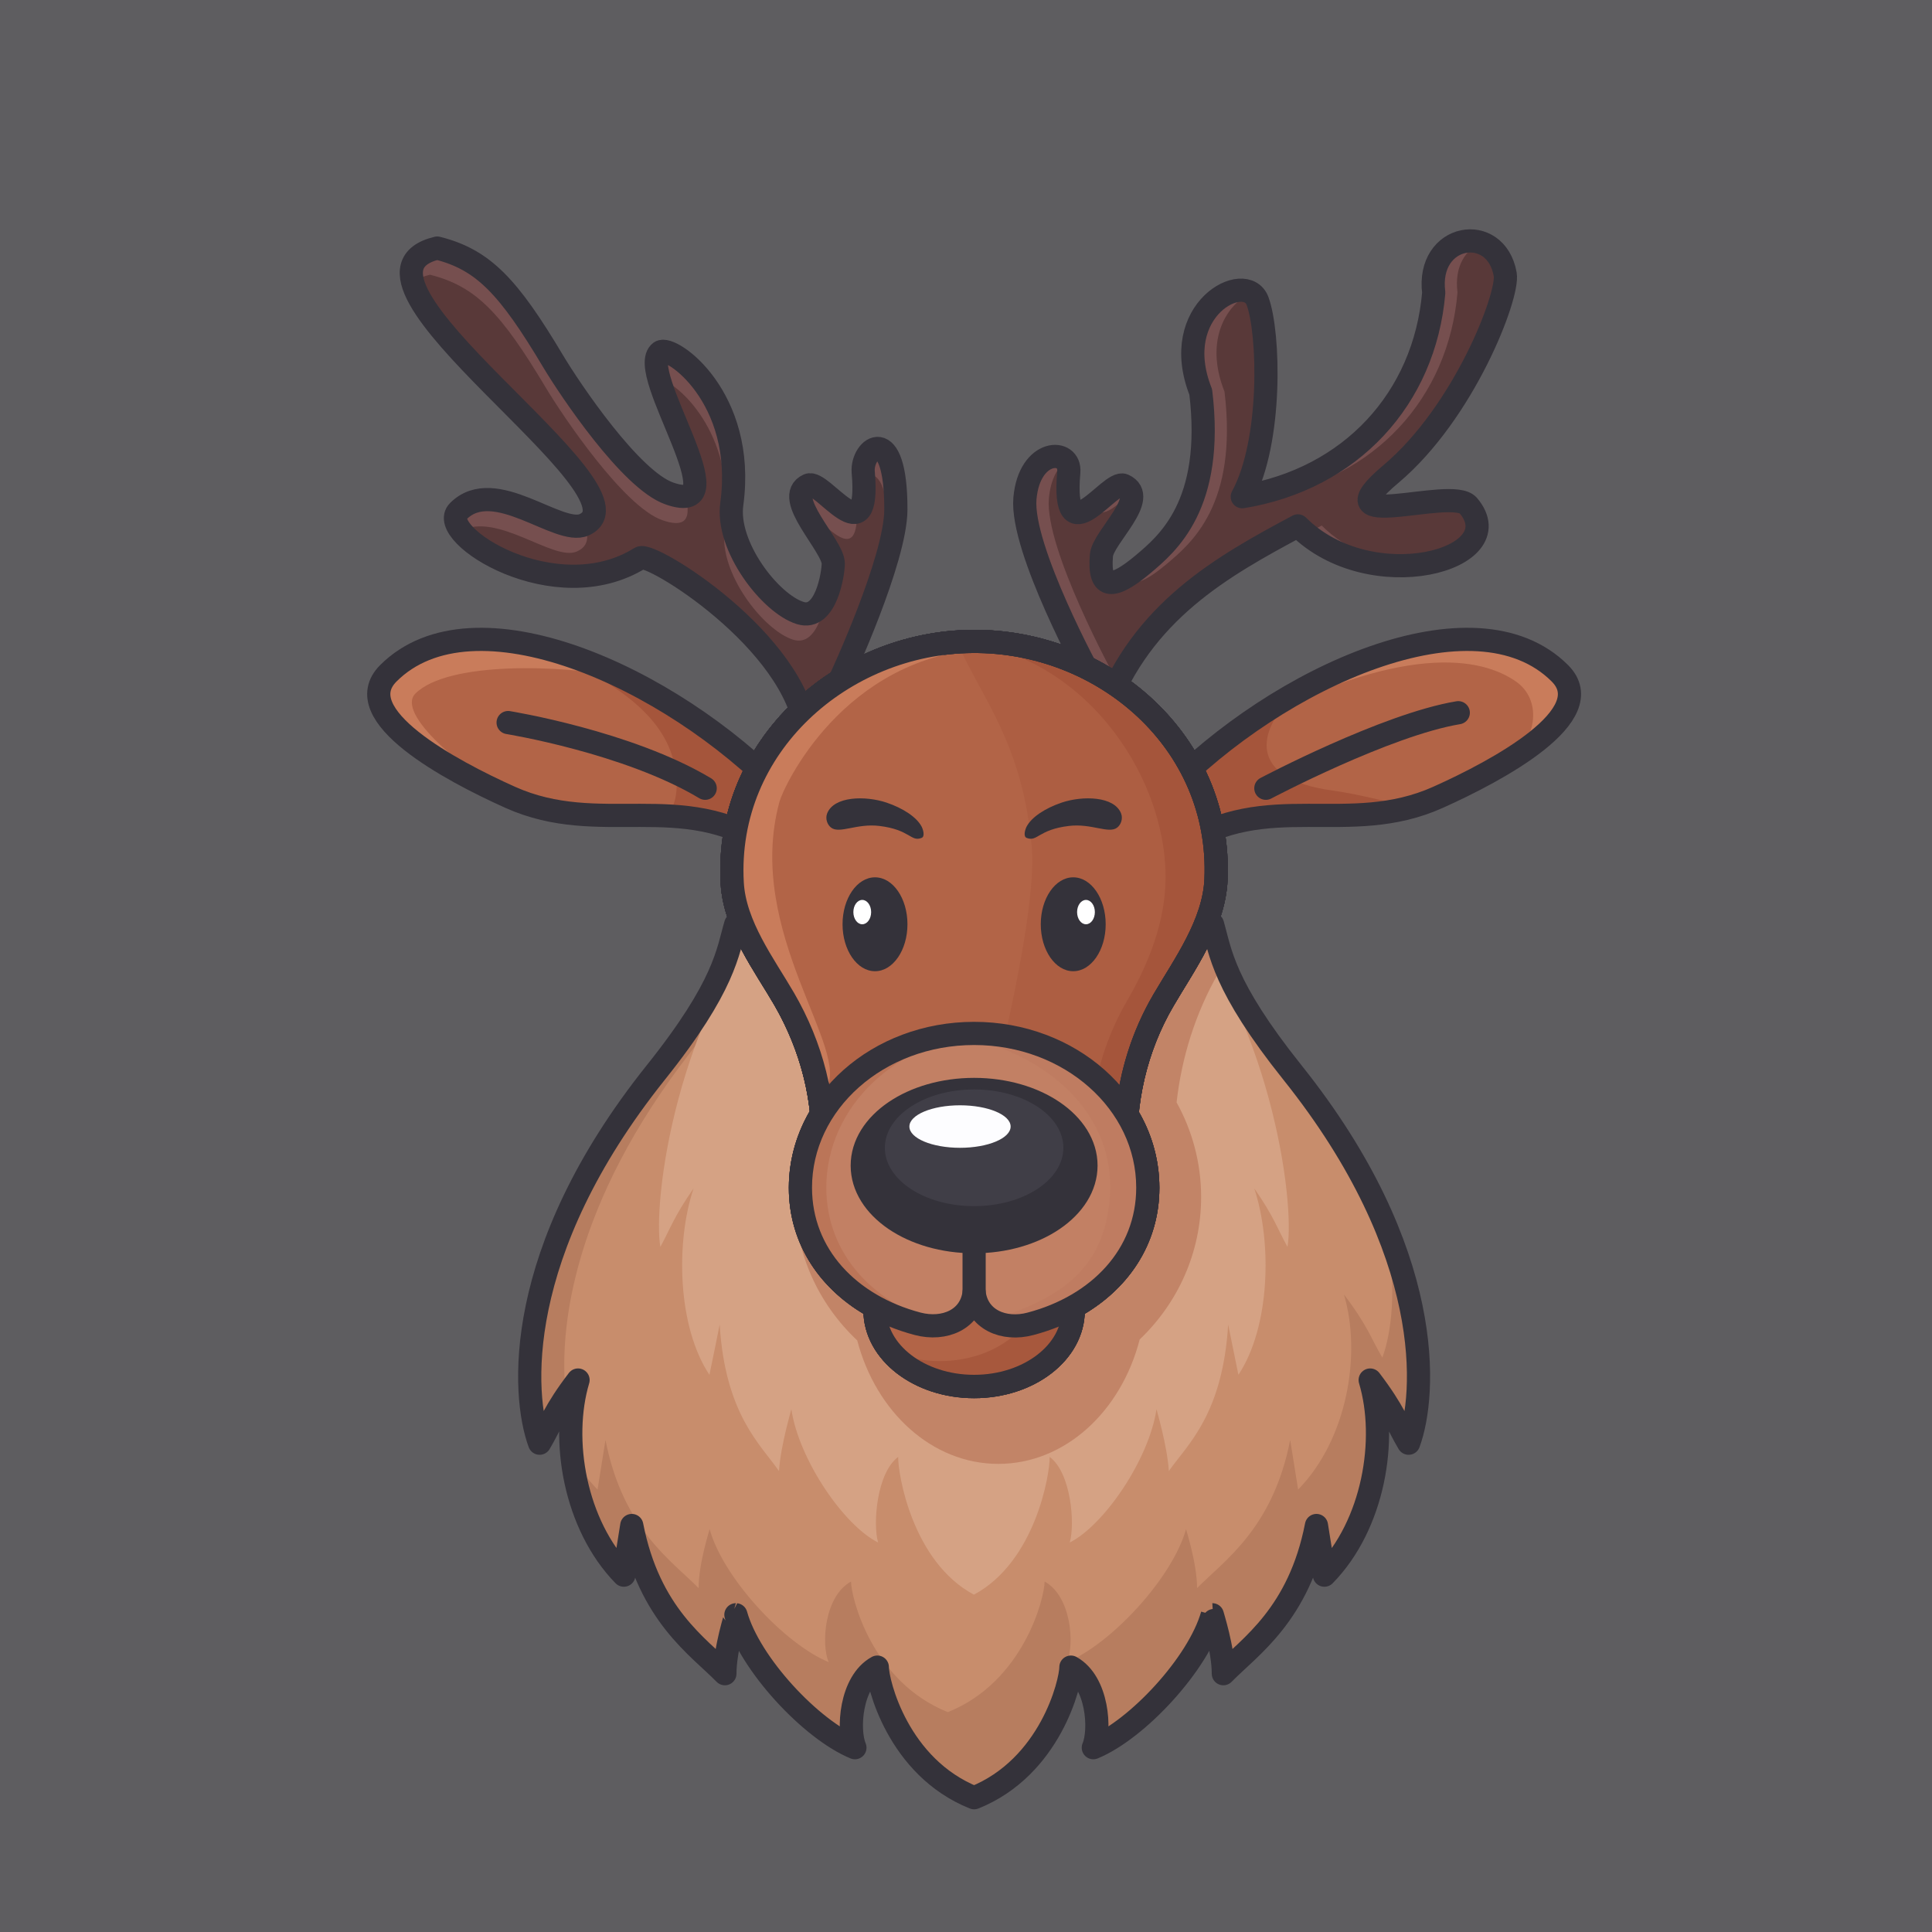 <?xml version="1.0" encoding="utf-8"?>
<!-- Generator: Adobe Illustrator 22.0.0, SVG Export Plug-In . SVG Version: 6.00 Build 0)  -->
<svg version="1.1" id="Layer_1" xmlns="http://www.w3.org/2000/svg" xmlns:xlink="http://www.w3.org/1999/xlink" x="0px" y="0px"
	 viewBox="0 0 1000 1000" style="enable-background:new 0 0 1000 1000;" xml:space="preserve">
<style type="text/css">
	.st0{fill:#5E5D60;}
	.st1{fill:#C88D6C;}
	.st2{fill:#B77D5F;}
	.st3{fill:#DBA797;}
	.st4{fill:#D5A284;}
	.st5{fill:#C28467;}
	.st6{fill:none;stroke:#34323A;stroke-width:12;stroke-linecap:round;stroke-linejoin:round;stroke-miterlimit:10;}
	.st7{fill:#593939;}
	.st8{fill:#764F4F;}
	.st9{fill:#B26447;}
	.st10{fill:#C97C5B;}
	.st11{fill:#A5553B;}
	.st12{fill:#AD5E42;}
	.st13{fill:#FFFFFF;}
	.st14{fill:#A7583D;}
	.st15{fill:#34323A;}
	.st16{fill:#C28064;}
	.st17{opacity:0.4;}
	.st18{opacity:0.2;}
	.st19{fill:#B67056;}
	.st20{fill:#403E47;}
	.st21{fill:#FDFDFF;}
</style>
<rect id="XMLID_71_" class="st0" width="1000" height="1000"/>
<g id="XMLID_1_">
	<path id="XMLID_38_" class="st1" d="M627.6,478.4c4.1,14.1,5.2,31.5,41.5,76.9c74.2,92.9,69.2,166.8,60,191.7
		c-5.8-9.7-7.4-16.3-19.9-32.7c9.2,30.7,1.8,75-23.7,101l-4.1-25.7c-9,46.1-34.5,62.7-48.2,76.7c0-12.8-5.8-30.5-5.7-30.5
		c-7.2,25.5-39,59.5-61.6,68.8c3.9-9.2,2.3-34-11.6-41.7c0,8.1-10.7,51.8-50.1,67.6c-39.5-15.8-50.1-59.6-50.1-67.6
		c-13.9,7.6-15.5,32.5-11.6,41.7c-22.6-9.3-54.5-43.3-61.6-68.8c0.1,0-5.7,17.6-5.7,30.5c-13.7-14-39.2-30.5-48.2-76.7l-4.1,25.7
		c-25.4-26-32.9-70.2-23.7-101c-12.5,16.3-14.1,23-19.9,32.7c-9.2-24.8-14.2-98.8,60-191.7c36.3-45.4,37.3-62.8,41.5-76.9H627.6z"/>
	<g id="XMLID_101_">
		<path id="XMLID_103_" class="st2" d="M357.2,544.9c26.8-34.5,34.4-53.2,38.2-66.5h-14.6c-4.1,14.1-5.2,31.5-41.5,76.9
			c-74.2,92.9-69.2,166.8-60,191.7c4.7-7.8,6.7-13.6,13.7-24.1C288.8,687.8,296.7,622.9,357.2,544.9z"/>
		<path id="XMLID_104_" class="st3" d="M699.3,785.7c-1.3,6.8-3,13-4.9,18.7c2.3-3.3,4.3-6.7,6.2-10.3
			C699.9,789.5,699.3,785.7,699.3,785.7z"/>
		<path id="XMLID_105_" class="st3" d="M734.1,718.5c-1.9-2.9-4.2-6.3-7-10.1c2.9,10.1,4.2,21.5,3.7,33.3
			C732.4,735.7,733.7,727.9,734.1,718.5z"/>
	</g>
	<g id="XMLID_46_">
		<path id="XMLID_47_" class="st2" d="M285.7,670.1c-3.8,5-6.6,9-8.8,12.6c-5.3,30.2-1.9,52.7,2.4,64.4c3-5.1,4.9-9.3,7.9-14.5
			C280.6,711.4,280.2,688.4,285.7,670.1z"/>
		<path id="XMLID_58_" class="st2" d="M717.3,635c6.2,31.9,2.7,55.6-1.8,67.7c-5.8-9.7-7.4-16.3-19.9-32.7c9.2,30.7,1.8,75-23.7,101
			l-4.1-25.7c-9,46.1-34.5,62.7-48.2,76.7c0-12.8-5.8-30.5-5.7-30.5c-7.2,25.5-39,59.5-61.6,68.8c3.9-9.2,2.3-34-11.6-41.7
			c0,8.1-10.7,51.8-50.1,67.6c-39.5-15.8-50.1-59.6-50.1-67.6c-13.9,7.6-15.5,32.5-11.6,41.7c-22.6-9.3-54.5-43.3-61.6-68.8
			c0.1,0-5.7,17.6-5.7,30.5c-13.7-14-39.2-30.5-48.2-76.7l-4.1,25.7c-5.2-5.3-9.7-11.4-13.4-18c2.2,22.7,11,46.1,26.9,62.3l4.1-25.7
			c9,46.1,34.5,62.7,48.2,76.7c0-12.8,5.8-30.5,5.7-30.5c7.2,25.5,39,59.5,61.6,68.8c-3.9-9.2-2.3-34,11.6-41.7
			c0,8.1,10.7,51.8,50.1,67.6c39.5-15.8,50.1-59.6,50.1-67.6c13.9,7.6,15.5,32.5,11.6,41.7c22.6-9.3,54.5-43.3,61.6-68.8
			c-0.1,0,5.7,17.6,5.7,30.5c13.7-14,39.2-30.5,48.2-76.7l4.1,25.7c25.4-26,32.9-70.2,23.7-101c12.5,16.3,14.1,23,19.9,32.7
			C735.4,729.9,739.8,689.2,717.3,635z"/>
	</g>
	<g id="XMLID_41_">
		<path id="XMLID_43_" class="st4" d="M580.7,439.6c3.2,9-4-8.2,21.4,21.1c56.1,64.8,68.2,161.8,64.3,184.7
			c-5.1-9.2-6.9-15.5-17.2-30.3c9.3,28.1,8.2,71.8-8.2,96.5l-5.3-26c-2.9,46.6-21,62-30.7,75.8c-0.9-13.6-6.5-32-6.4-32
			c-3.9,26.1-27.2,60.1-44.9,69c2.8-9.7,0.7-36.1-10.4-44.3c0.2,8.5-7.2,54.1-39.2,71.3c-32-17.1-39.4-62.8-39.2-71.3
			c-11.1,8.2-13.2,34.6-10.4,44.3c-17.8-8.9-41-42.9-44.9-69c0.1,0-5.5,18.4-6.4,32c-9.6-13.8-27.8-29.3-30.7-75.8
			c0,0-5.2,25.9-5.3,26c-16.5-24.8-17.6-68.5-8.2-96.5c-10.3,14.8-12.1,21-17.2,30.3c-4-22.9,7.7-119.9,63.8-184.7
			c25.4-29.3,18.8-12.1,21.9-21.1C478.6,445,529.8,445,580.7,439.6z"/>
	</g>
	<path id="XMLID_50_" class="st5" d="M632.7,490.3c-0.3-1.3-4.8-10.7-5.1-11.9l-234.3,4c-0.4,1.4-0.7,2.7-1.1,4.2
		c3.4,5.7,6.8,11.2,9.8,16.5c11.9,21,19.6,44,22.3,67.3c-8.2,14.6-12.9,31.5-12.9,49.3c0,29.1,12.4,55.4,32.3,74.1
		c9.7,37,38.7,63.9,73,63.9c34.5,0,63.6-27.1,73.2-64.4c19.6-18.7,31.8-44.8,31.8-73.7c0-17.7-4.6-34.4-12.7-49
		c2.6-23.2,9.7-46.1,21.6-66.9C633.8,498.2,629.1,496.5,632.7,490.3z"/>
	<path id="XMLID_2_" class="st6" d="M627.6,478.4c4.1,14.1,5.2,31.5,41.5,76.9c74.2,92.9,69.2,166.8,60,191.7
		c-5.8-9.7-7.4-16.3-19.9-32.7c9.2,30.7,1.8,75-23.7,101l-4.1-25.7c-9,46.1-34.5,62.7-48.2,76.7c0-12.8-5.8-30.5-5.7-30.5
		c-7.2,25.5-39,59.5-61.6,68.8c3.9-9.2,2.3-34-11.6-41.7c0,8.1-10.7,51.8-50.1,67.6c-39.5-15.8-50.1-59.6-50.1-67.6
		c-13.9,7.6-15.5,32.5-11.6,41.7c-22.6-9.3-54.5-43.3-61.6-68.8c0.1,0-5.7,17.6-5.7,30.5c-13.7-14-39.2-30.5-48.2-76.7l-4.1,25.7
		c-25.4-26-32.9-70.2-23.7-101c-12.5,16.3-14.1,23-19.9,32.7c-9.2-24.8-14.2-98.8,60-191.7c36.3-45.4,37.3-62.8,41.5-76.9H627.6z"/>
	<path id="XMLID_40_" class="st7" d="M564.6,350.5c0,0-36.4-66.5-34.1-92.5c2.3-26,23.8-26.2,22.7-13.6c-3.9,44.6,21.1,3.6,28.4,6.8
		c13.7,6.2-10.7,26.9-11.5,36.2c-1.6,18.6,6.4,17.3,21.5,4.7c12.4-10.5,37-30.5,29.9-89.2c-16.9-42.7,23.3-63.5,29.4-47.1
		c6.1,16.4,7.7,72.6-7.9,101.3c56.1-9.2,94.4-50.8,99.1-105.6c-3.9-30.7,32.2-36.6,37-9.5c1.9,11-21.3,71.5-59.2,103.4
		c-37.9,31.8,31.5,6.1,40.1,16.3c23.6,28-50.6,48.1-88.2,10.5c-39.3,21-80.7,44.2-100.3,96.8C558.4,367.7,564.6,350.5,564.6,350.5z"
		/>
	<g id="XMLID_77_">
		<path id="XMLID_78_" class="st8" d="M591.5,291.9c-3.1,2.6-5.8,4.7-8.3,6.2c2.5,6.2,9.7,3,20.7-6.2c12.4-10.5,37-30.5,29.9-89.2
			c-10.9-27.4,1.8-45.8,13.9-51.1c-11-7.7-41.4,13-26.3,51.1C628.5,261.4,603.9,281.5,591.5,291.9z"/>
		<path id="XMLID_79_" class="st8" d="M656.8,253.9c-0.5,1.1-1,2.1-1.5,3.1c56.1-9.2,94.4-50.8,99.1-105.6
			c-1.8-13.9,4.6-22.7,12.6-25.7c-11.9-4.6-27.7,4.8-25,25.7C737.6,201.5,705.2,240.5,656.8,253.9z"/>
		<path id="XMLID_80_" class="st8" d="M754.9,259.4c-7.4-1.2-20.6,1-31,2C729.8,262.8,743.4,260.3,754.9,259.4z"/>
		<path id="XMLID_81_" class="st8" d="M577,350.5c0,0-36.4-66.5-34.1-92.5c0.9-10,4.6-16.2,8.8-19.3c-4.8-5.9-19.3-1.8-21.2,19.3
			c-2.3,26,34.1,92.5,34.1,92.5s-6.2,17.3,6.8,18.4c1.3-3.5,2.7-6.8,4.1-10C575.5,354.6,577,350.5,577,350.5z"/>
		<path id="XMLID_82_" class="st8" d="M585.5,255.3c-0.5-1.7-1.7-3.1-3.9-4.2c-3.1-1.4-9.5,5.3-15.5,10
			C569,270.7,578.1,261.4,585.5,255.3z"/>
		<path id="XMLID_83_" class="st8" d="M684.1,272c-2.6,1.4-5.2,2.8-7.8,4.2c16.1,13.2,37.1,17.6,54.6,16.2
			C714.6,291.2,697.1,285.1,684.1,272z"/>
	</g>
	<path id="XMLID_23_" class="st6" d="M564.6,350.5c0,0-36.4-66.5-34.1-92.5c2.3-26,23.8-26.2,22.7-13.6c-3.9,44.6,21.1,3.6,28.4,6.8
		c13.7,6.2-10.7,26.9-11.5,36.2c-1.6,18.6,6.4,17.3,21.5,4.7c12.4-10.5,37-30.5,29.9-89.2c-16.9-42.7,23.3-63.5,29.4-47.1
		c6.1,16.4,7.7,72.6-7.9,101.3c56.1-9.2,94.4-50.8,99.1-105.6c-3.9-30.7,32.2-36.6,37-9.5c1.9,11-21.3,71.5-59.2,103.4
		c-37.9,31.8,31.5,6.1,40.1,16.3c23.6,28-50.6,48.1-88.2,10.5c-39.3,21-80.7,44.2-100.3,96.8C558.4,367.7,564.6,350.5,564.6,350.5z"
		/>
	<g id="XMLID_55_">
		<g id="XMLID_5_">
			<path id="XMLID_33_" class="st9" d="M607.9,437.8c0,0,1,0.2,2.7,0.5C610.2,440.6,607.9,437.8,607.9,437.8z"/>
			<path id="XMLID_32_" class="st9" d="M807.4,348.5c21.5,21.5-32.1,50.3-63.1,64.2c-46.6,20.9-88.3-4.5-133.6,25.5
				c0.4-2.2-0.8-9.2-7.2-27.9C661.9,349.9,763.4,304.5,807.4,348.5z"/>
		</g>
		<g id="XMLID_51_">
			<path id="XMLID_54_" class="st9" d="M607.9,437.8c0,0,1,0.2,2.7,0.5C610.2,440.6,607.9,437.8,607.9,437.8z"/>
			<path id="XMLID_53_" class="st9" d="M807.4,348.5c21.5,21.5-32.1,50.3-63.1,64.2c-46.6,20.9-88.3-4.5-133.6,25.5
				c0.4-2.2-0.8-9.2-7.2-27.9C661.9,349.9,763.4,304.5,807.4,348.5z"/>
			<path id="XMLID_88_" class="st9" d="M807.4,348.5c21.5,21.5-32.1,50.3-63.1,64.2c-46.6,20.9-88.3-4.5-133.6,25.5
				c0.4-2.2-0.8-9.2-7.2-27.9C661.9,349.9,763.4,304.5,807.4,348.5z"/>
			<path id="XMLID_92_" class="st10" d="M807.4,348.5c-35.6-35.6-108.5-12.8-166.1,29C725.7,332,767,340.1,785,353
				c12.6,9.1,11.3,28.7-4,40.6C803.6,379.5,821.4,362.5,807.4,348.5z"/>
			<path id="XMLID_95_" class="st11" d="M689.8,409.2c-45.5-6.2-37.4-31.8-22.3-46.9c-21.1,6.3-52.1,35.7-64.1,48.1
				c6.4,18.7,7.7,25.7,7.2,27.9c39.6-26.2,83.7-10.1,123.6-19.6C723.7,416.5,704.6,411.2,689.8,409.2z"/>
		</g>
		<g id="XMLID_25_">
			<path id="XMLID_26_" class="st6" d="M607.9,437.8c0,0,1,0.2,2.7,0.5C610.2,440.6,607.9,437.8,607.9,437.8z"/>
			<path id="XMLID_27_" class="st6" d="M807.4,348.5c21.5,21.5-32.1,50.3-63.1,64.2c-46.6,20.9-88.3-4.5-133.6,25.5
				c0.4-2.2-0.8-9.2-7.2-27.9C661.9,349.9,763.4,304.5,807.4,348.5z"/>
		</g>
	</g>
	<g id="XMLID_29_">
		<g id="XMLID_60_">
			<path id="XMLID_62_" class="st9" d="M400.4,437.8c0,0-1,0.2-2.7,0.5C398.2,440.6,400.4,437.8,400.4,437.8z"/>
			<path id="XMLID_61_" class="st9" d="M201,348.5c-21.5,21.5,32.1,50.3,63.1,64.2c46.6,20.9,88.3-4.5,133.6,25.5
				c-0.4-2.2,0.8-9.2,7.2-27.9C346.4,349.9,245,304.5,201,348.5z"/>
		</g>
		<g id="XMLID_37_">
			<path id="XMLID_59_" class="st9" d="M400.4,437.8c0,0-1,0.2-2.7,0.5C398.2,440.6,400.4,437.8,400.4,437.8z"/>
			<path id="XMLID_57_" class="st9" d="M201,348.5c-21.5,21.5,32.1,50.3,63.1,64.2c46.6,20.9,88.3-4.5,133.6,25.5
				c-0.4-2.2,0.8-9.2,7.2-27.9C346.4,349.9,245,304.5,201,348.5z"/>
		</g>
		<g id="XMLID_68_">
			<path id="XMLID_84_" class="st9" d="M400.4,437.8c0,0-1,0.2-2.7,0.5C398.2,440.6,400.4,437.8,400.4,437.8z"/>
			<path id="XMLID_69_" class="st9" d="M201,348.5c-21.5,21.5,32.1,50.3,63.1,64.2c46.6,20.9,88.3-4.5,133.6,25.5
				c-0.4-2.2,0.8-9.2,7.2-27.9C346.4,349.9,245,304.5,201,348.5z"/>
		</g>
		<g id="XMLID_85_">
			<path id="XMLID_87_" class="st9" d="M400.4,437.8c0,0-1,0.2-2.7,0.5C398.2,440.6,400.4,437.8,400.4,437.8z"/>
			<path id="XMLID_86_" class="st9" d="M201,348.5c-21.5,21.5,32.1,50.3,63.1,64.2c46.6,20.9,88.3-4.5,133.6,25.5
				c-0.4-2.2,0.8-9.2,7.2-27.9C346.4,349.9,245,304.5,201,348.5z"/>
			<path id="XMLID_91_" class="st10" d="M215,359c16.8-16.8,75.7-14.9,106.8-8.6C272,331,224.3,325.2,201,348.5
				c-21.5,21.5,32.1,50.3,63.1,64.2c1.6,0.7,3.2,1.4,4.8,2C239.1,398.7,204.8,369.2,215,359z"/>
			<path id="XMLID_93_" class="st11" d="M297.5,343.5c20.5,11.5,47.6,26.9,52,54.5c1.6,10.2,0.7,17.8-4.1,24.4
				c17.2,0.8,34.5,4.1,52.4,15.9c-0.4-2.2,0.8-9.2,7.2-27.9C388.5,393.4,329.5,350.5,297.5,343.5z"/>
		</g>
		<g id="XMLID_30_">
			<path id="XMLID_36_" class="st6" d="M400.4,437.8c0,0-1,0.2-2.7,0.5C398.2,440.6,400.4,437.8,400.4,437.8z"/>
			<path id="XMLID_35_" class="st6" d="M201,348.5c-21.5,21.5,32.1,50.3,63.1,64.2c46.6,20.9,88.3-4.5,133.6,25.5
				c-0.4-2.2,0.8-9.2,7.2-27.9C346.4,349.9,245,304.5,201,348.5z"/>
		</g>
	</g>
	<path id="XMLID_39_" class="st7" d="M435.4,350.5c0,0,28.2-60.6,28.3-86.7c0.1-45.9-17.9-32-16.9-19.5c3.9,44.6-21.1,3.6-28.4,6.8
		c-13.7,6.2,12.9,31.3,12.9,40.6c0,4.9-3.7,29.8-17.1,25.6c-15.5-4.8-38.6-34.7-35.4-56.6c7.4-55.1-31.6-82.4-37-78.5
		c-13.3,9.9,42.1,86.5,4.6,73.2c-19.9-7-51.2-53.5-60.1-68.4c-23.2-38.9-36.2-52.6-60-58.6c-62,14.9,113.2,126.3,76.1,143.2
		c-13.2,6-46.5-25.8-65.2-7c-11.8,11.8,50.1,51.7,94.2,24.2c5.4-3.4,80.8,43.1,86,91.2C418.8,393.1,435.4,350.5,435.4,350.5z"/>
	<g id="XMLID_70_">
		<path id="XMLID_72_" class="st8" d="M443.4,270.2c-7-1-18.4-16.1-22.9-14.1c-3.8,1.7-4.5,4.9-3.5,8.8
			C424.9,267.6,441.6,291.5,443.4,270.2z"/>
		<path id="XMLID_73_" class="st8" d="M375.1,274.5c-3.1,21.8,19.9,51.7,35.4,56.6c7,2.2,11.3-3.5,13.9-10.1
			c-2.2,1.7-4.9,2.4-8.1,1.4c-15.5-4.8-38.6-34.7-35.4-56.6c7.4-55.1-31.6-82.4-37-78.5c-2.1,1.5-2.5,4.7-1.8,8.9
			C353.3,200.1,381.5,227,375.1,274.5z"/>
		<path id="XMLID_74_" class="st8" d="M222.6,142.2c23.8,6,36.8,19.8,60,58.6c8.9,14.9,40.3,61.4,60.1,68.4
			c10.8,3.8,13.9,0.2,13.1-7.2c-1.9,0-4.3-0.5-7.4-1.5c-19.9-7-51.2-53.5-60.1-68.4c-23.2-38.9-36.2-52.6-60-58.6
			c-8.8,2.1-12.8,6.2-13.3,11.7C217,143.9,219.5,142.9,222.6,142.2z"/>
		<path id="XMLID_75_" class="st8" d="M449,246.1c4.9-1.8,11.1,4.5,11,31.4c-0.1,26.1-28.3,86.7-28.3,86.7s-5.3,13.5-10.2,23
			c4.9-3.5,15.9-31.7,15.9-31.7s28.2-60.6,28.3-86.7C465.8,226.8,450.7,234.8,449,246.1z"/>
		<path id="XMLID_76_" class="st8" d="M298.7,285.4c4-1.8,5.5-4.7,5.2-8.5c-13.5,4.9-46.2-25.7-64.7-7.2c-1.4,1.4-1.8,3.2-1.2,5.3
			C257.2,264.3,286.5,291,298.7,285.4z"/>
	</g>
	<path id="XMLID_31_" class="st6" d="M435.4,350.5c0,0,28.2-60.6,28.3-86.7c0.1-45.9-17.9-32-16.9-19.5c3.9,44.6-21.1,3.6-28.4,6.8
		c-13.7,6.2,12.9,31.3,12.9,40.6c0,4.9-3.7,29.8-17.1,25.6c-15.5-4.8-38.6-34.7-35.4-56.6c7.4-55.1-31.6-82.4-37-78.5
		c-13.3,9.9,42.1,86.5,4.6,73.2c-19.9-7-51.2-53.5-60.1-68.4c-23.2-38.9-36.2-52.6-60-58.6c-62,14.9,113.2,126.3,76.1,143.2
		c-13.2,6-46.5-25.8-65.2-7c-11.8,11.8,50.1,51.7,94.2,24.2c5.4-3.4,80.8,43.1,86,91.2C418.8,393.1,435.4,350.5,435.4,350.5z"/>
	<g id="XMLID_28_">
		<path id="XMLID_48_" class="st6" d="M503.3,332c-67,0.5-128.3,53.8-124.3,125c1.2,22.1,16.7,42.5,26.8,59.9
			c10.8,18.6,17.5,39,19.5,59.6c-7,11.4-11,24.4-11,38.3c0,27.2,15.3,49,38.7,61.8c0,0.6-0.1,1.1-0.1,1.7c0,21.7,23,39.4,51.3,39.4
			c28.3,0,51.3-17.6,51.3-39.4c0-0.6,0-1.1-0.1-1.7c23.4-12.8,38.7-34.6,38.7-61.8c0-13.7-3.9-26.7-10.8-37.9
			c1.9-20.5,8.1-40.9,18.9-59.3c10.6-18,26.2-39.2,27.2-62.3C632.5,383.6,570.7,331.4,503.3,332z"/>
		<path id="XMLID_24_" class="st9" d="M629.4,455.2c3.1-71.6-58.7-123.8-126.1-123.2c-67,0.5-128.3,53.8-124.3,125
			c1.2,22.1,16.7,42.5,26.8,59.9c14.4,24.8,21.6,52.7,19.8,80.2c-0.2,2.9-0.2,15.2-0.1,18.2c1.7,43.1,36.3,68,77.7,68.6
			c42.7,0.6,78.6-25,79.8-69.4c0.1-2.3,0-13.9-0.1-16.2c-1.4-27.6,4.8-55.9,19.4-80.7C612.8,499.5,628.4,478.2,629.4,455.2z"/>
		<path id="XMLID_7_" class="st6" d="M629.4,455.2c3.1-71.6-58.7-123.8-126.1-123.2c-67,0.5-128.3,53.8-124.3,125
			c1.2,22.1,16.7,42.5,26.8,59.9c14.4,24.8,21.6,52.7,19.8,80.2c-0.2,2.9-0.2,15.2-0.1,18.2c1.7,43.1,36.3,68,77.7,68.6
			c42.7,0.6,78.6-25,79.8-69.4c0.1-2.3,0-13.9-0.1-16.2c-1.4-27.6,4.8-55.9,19.4-80.7C612.8,499.5,628.4,478.2,629.4,455.2z"/>
	</g>
	<g id="XMLID_45_">
		<path id="XMLID_63_" class="st6" d="M503.3,332c-67,0.5-128.3,53.8-124.3,125c1.2,22.1,16.7,42.5,26.8,59.9
			c10.8,18.6,17.5,39,19.5,59.6c-7,11.4-11,24.4-11,38.3c0,27.2,15.3,49,38.7,61.8c0,0.6-0.1,1.1-0.1,1.7c0,21.7,23,39.4,51.3,39.4
			c28.3,0,51.3-17.6,51.3-39.4c0-0.6,0-1.1-0.1-1.7c23.4-12.8,38.7-34.6,38.7-61.8c0-13.7-3.9-26.7-10.8-37.9
			c1.9-20.5,8.1-40.9,18.9-59.3c10.6-18,26.2-39.2,27.2-62.3C632.5,383.6,570.7,331.4,503.3,332z"/>
		<path id="XMLID_56_" class="st9" d="M629.4,455.2c3.1-71.6-58.7-123.8-126.1-123.2c-67,0.5-128.3,53.8-124.3,125
			c1.2,22.1,16.7,42.5,26.8,59.9c14.4,24.8,21.6,52.7,19.8,80.2c-0.2,2.9-0.2,15.2-0.1,18.2c1.7,43.1,36.3,68,77.7,68.6
			c42.7,0.6,78.6-25,79.8-69.4c0.1-2.3,0-13.9-0.1-16.2c-1.4-27.6,4.8-55.9,19.4-80.7C612.8,499.5,628.4,478.2,629.4,455.2z"/>
		<path id="XMLID_109_" class="st12" d="M582.9,614.3c0.1-2.3,0-13.9-0.1-16.2c-1.4-27.6,4.8-55.9,19.4-80.7
			c10.6-18,26.2-39.2,27.2-62.3c3.1-71.6-58.7-123.8-126.1-123.2c-2.7,0-5.4,0.1-8,0.3c13,29.6,33.9,52.3,38.7,105.9
			c4.2,46.4-37.1,185.9-37.1,204.1s-3.2,46,23.8,38.5c2.8-0.8,7.1-1.2,12.5-1.3C561.5,670.5,582,647.7,582.9,614.3z"/>
		<path id="XMLID_90_" class="st11" d="M503.3,332c-2.7,0-5.5,0.1-8.2,0.3c63.3,4.5,108.2,66.7,108.2,121.8c0,23-9.1,45.3-19.6,63.3
			c-14.6,24.8-20.8,53.1-19.4,80.7c0.1,2.3,0.1,13.9,0.1,16.2c-1.2,40.7-31.3,65.6-69.3,69c2.6,0.2,5.2,0.4,7.9,0.4
			c42.7,0.6,78.6-25,79.8-69.4c0.1-2.3,0-13.9-0.1-16.2c-1.4-27.6,4.8-55.9,19.4-80.7c10.6-18,26.2-39.2,27.2-62.3
			C632.5,383.6,570.7,331.4,503.3,332z"/>
		<path id="XMLID_52_" class="st6" d="M629.4,455.2c3.1-71.6-58.7-123.8-126.1-123.2c-67,0.5-128.3,53.8-124.3,125
			c1.2,22.1,16.7,42.5,26.8,59.9c14.4,24.8,21.6,52.7,19.8,80.2c-0.2,2.9-0.2,15.2-0.1,18.2c1.7,43.1,36.3,68,77.7,68.6
			c42.7,0.6,78.6-25,79.8-69.4c0.1-2.3,0-13.9-0.1-16.2c-1.4-27.6,4.8-55.9,19.4-80.7C612.8,499.5,628.4,478.2,629.4,455.2z"/>
	</g>
	<g id="XMLID_64_">
		<path id="XMLID_67_" class="st6" d="M503.3,332c-67,0.5-128.3,53.8-124.3,125c1.2,22.1,16.7,42.5,26.8,59.9
			c10.8,18.6,17.5,39,19.5,59.6c-7,11.4-11,24.4-11,38.3c0,27.2,15.3,49,38.7,61.8c0,0.6-0.1,1.1-0.1,1.7c0,21.7,23,39.4,51.3,39.4
			c28.3,0,51.3-17.6,51.3-39.4c0-0.6,0-1.1-0.1-1.7c23.4-12.8,38.7-34.6,38.7-61.8c0-13.7-3.9-26.7-10.8-37.9
			c1.9-20.5,8.1-40.9,18.9-59.3c10.6-18,26.2-39.2,27.2-62.3C632.5,383.6,570.7,331.4,503.3,332z"/>
		<path id="XMLID_94_" class="st10" d="M562.5,345.6c-18-8.9-38.3-13.8-59.2-13.6c-67,0.5-128.3,53.8-124.3,125
			c1.2,22.1,16.7,42.5,26.8,59.9c11.2,19.3,18,40.5,19.7,61.9l4.5,4.4c0,0-7.2-13.3-2.8-19.2c14.5-19.5-42.3-81.4-23.7-149.2
			c1.9-7,32.6-75,106.9-79.1c19.3-1.1,12.8,2,12.8,2C522.5,336,563.2,347.2,562.5,345.6z"/>
		<path id="XMLID_65_" class="st6" d="M629.4,455.2c3.1-71.6-58.7-123.8-126.1-123.2c-67,0.5-128.3,53.8-124.3,125
			c1.2,22.1,16.7,42.5,26.8,59.9c14.4,24.8,21.6,52.7,19.8,80.2c-0.2,2.9-0.2,15.2-0.1,18.2c1.7,43.1,36.3,68,77.7,68.6
			c42.7,0.6,78.6-25,79.8-69.4c0.1-2.3,0-13.9-0.1-16.2c-1.4-27.6,4.8-55.9,19.4-80.7C612.8,499.5,628.4,478.2,629.4,455.2z"/>
	</g>
	<ellipse id="XMLID_22_" class="st13" cx="504.2" cy="678.2" rx="51.3" ry="39.4"/>
	<ellipse id="XMLID_3_" class="st9" cx="504.2" cy="678.2" rx="51.3" ry="39.4"/>
	<path id="XMLID_106_" class="st14" d="M529.9,644.1c5,6.1,7.9,13.3,7.9,21c0,21.7-23,39.4-51.3,39.4c-9.4,0-18.2-1.9-25.7-5.3
		c9.1,11,25.1,18.4,43.4,18.4c28.3,0,51.3-17.6,51.3-39.4C555.5,663.6,545.2,650.9,529.9,644.1z"/>
	<ellipse id="XMLID_21_" class="st6" cx="504.2" cy="678.2" rx="51.3" ry="39.4"/>
	<g id="XMLID_10_">
		<g id="XMLID_12_">
			<ellipse id="XMLID_14_" class="st15" cx="555.5" cy="478.4" rx="16.8" ry="24.3"/>
			<ellipse id="XMLID_13_" class="st13" cx="562.1" cy="472.1" rx="4.6" ry="6.3"/>
		</g>
		<path id="XMLID_11_" class="st15" d="M549.6,415.4c-8.6,2.9-15.6,7.5-18.2,12.4c-0.8,1.5-1.9,5.2,0,5.9c5.6,2.2,5.9-4.3,21.9-6.2
			c11.7-1.4,20.5,4.2,24.9,0.9c2-1.5,3.1-4.6,2.1-7.3C576.8,412,560.3,411.8,549.6,415.4z"/>
	</g>
	<g id="XMLID_4_">
		<g id="XMLID_8_">
			<ellipse id="XMLID_16_" class="st15" cx="452.9" cy="478.4" rx="16.8" ry="24.3"/>
			<ellipse id="XMLID_9_" class="st13" cx="446.3" cy="472.1" rx="4.6" ry="6.3"/>
		</g>
		<path id="XMLID_6_" class="st15" d="M458.8,415.4c8.6,2.9,15.6,7.5,18.2,12.4c0.8,1.5,1.9,5.2,0,5.9c-5.6,2.2-5.9-4.3-21.9-6.2
			c-11.7-1.4-20.5,4.2-24.9,0.9c-2-1.5-3.1-4.6-2.1-7.3C431.6,412,448,411.8,458.8,415.4z"/>
	</g>
	<path id="XMLID_19_" class="st16" d="M504.2,534.9c-49.7,0-89.9,35.7-89.9,79.8c0,35,25.4,61.2,60.7,70.5
		c13.8,3.6,27.6-2.2,29.2-16.3l0,0l0,0c1.6,14.2,15.4,20,29.2,16.3c35.3-9.3,60.7-35.5,60.7-70.5
		C594.1,570.6,553.8,534.9,504.2,534.9z"/>
	<path id="XMLID_44_" class="st16" d="M504.2,534.9c-49.7,0-89.9,35.7-89.9,79.8c0,35,25.4,61.2,60.7,70.5
		c13.8,3.6,27.6-2.2,29.2-16.3l0,0l0,0c1.6,14.2,15.4,20,29.2,16.3c35.3-9.3,60.7-35.5,60.7-70.5
		C594.1,570.6,553.8,534.9,504.2,534.9z"/>
	<path id="XMLID_66_" class="st16" d="M504.2,534.9c-49.7,0-89.9,35.7-89.9,79.8c0,35,25.4,61.2,60.7,70.5
		c13.8,3.6,27.6-2.2,29.2-16.3l0,0l0,0c1.6,14.2,15.4,20,29.2,16.3c35.3-9.3,60.7-35.5,60.7-70.5
		C594.1,570.6,553.8,534.9,504.2,534.9z"/>
	<g id="XMLID_97_" class="st17">
		<path id="XMLID_99_" class="st9" d="M488.4,685.2c-35.3-9.3-60.7-35.5-60.7-70.5c0-42.1,36.7-76.5,83.2-79.6
			c-2.2-0.1-4.5-0.2-6.7-0.2c-49.7,0-89.9,35.7-89.9,79.8c0,35,25.4,61.2,60.7,70.5c5,1.3,10.1,1.4,14.5,0.3
			C489.1,685.3,488.7,685.3,488.4,685.2z"/>
	</g>
	<g id="XMLID_96_" class="st18">
		<path id="XMLID_98_" class="st19" d="M504.2,534.9c-4.4,0-8.8,0.3-13.1,0.8c43.5,5.6,87,36.4,83.3,84.3
			c-3.1,39.4-28.8,52.6-60.8,63.2c5.5,3.1,12.7,3.8,19.9,1.9c35.3-9.3,60.7-35.5,60.7-70.5C594.1,570.6,553.8,534.9,504.2,534.9z"/>
	</g>
	<path id="XMLID_18_" class="st6" d="M504.2,534.9c-49.7,0-89.9,35.7-89.9,79.8c0,35,25.4,61.2,60.7,70.5
		c13.8,3.6,27.6-2.2,29.2-16.3l0,0l0,0c1.6,14.2,15.4,20,29.2,16.3c35.3-9.3,60.7-35.5,60.7-70.5
		C594.1,570.6,553.8,534.9,504.2,534.9z"/>
	<line id="XMLID_15_" class="st6" x1="504.2" y1="668.8" x2="504.2" y2="629.5"/>
	<g id="XMLID_17_">
		<ellipse id="XMLID_20_" class="st15" cx="504.2" cy="603.3" rx="57.9" ry="39.4"/>
		<ellipse id="XMLID_34_" class="st6" cx="504.2" cy="603.3" rx="57.9" ry="39.4"/>
		<ellipse id="XMLID_49_" class="st20" cx="504.2" cy="594.1" rx="46.2" ry="30.2"/>
		<ellipse id="XMLID_42_" class="st21" cx="496.9" cy="583.1" rx="26.2" ry="11"/>
	</g>
</g>
<path id="XMLID_100_" class="st6" d="M655.2,408c0,0,62.2-32.9,99.6-39.1"/>
<path id="XMLID_102_" class="st6" d="M263,374c0,0,62,10,102,34"/>
</svg>
